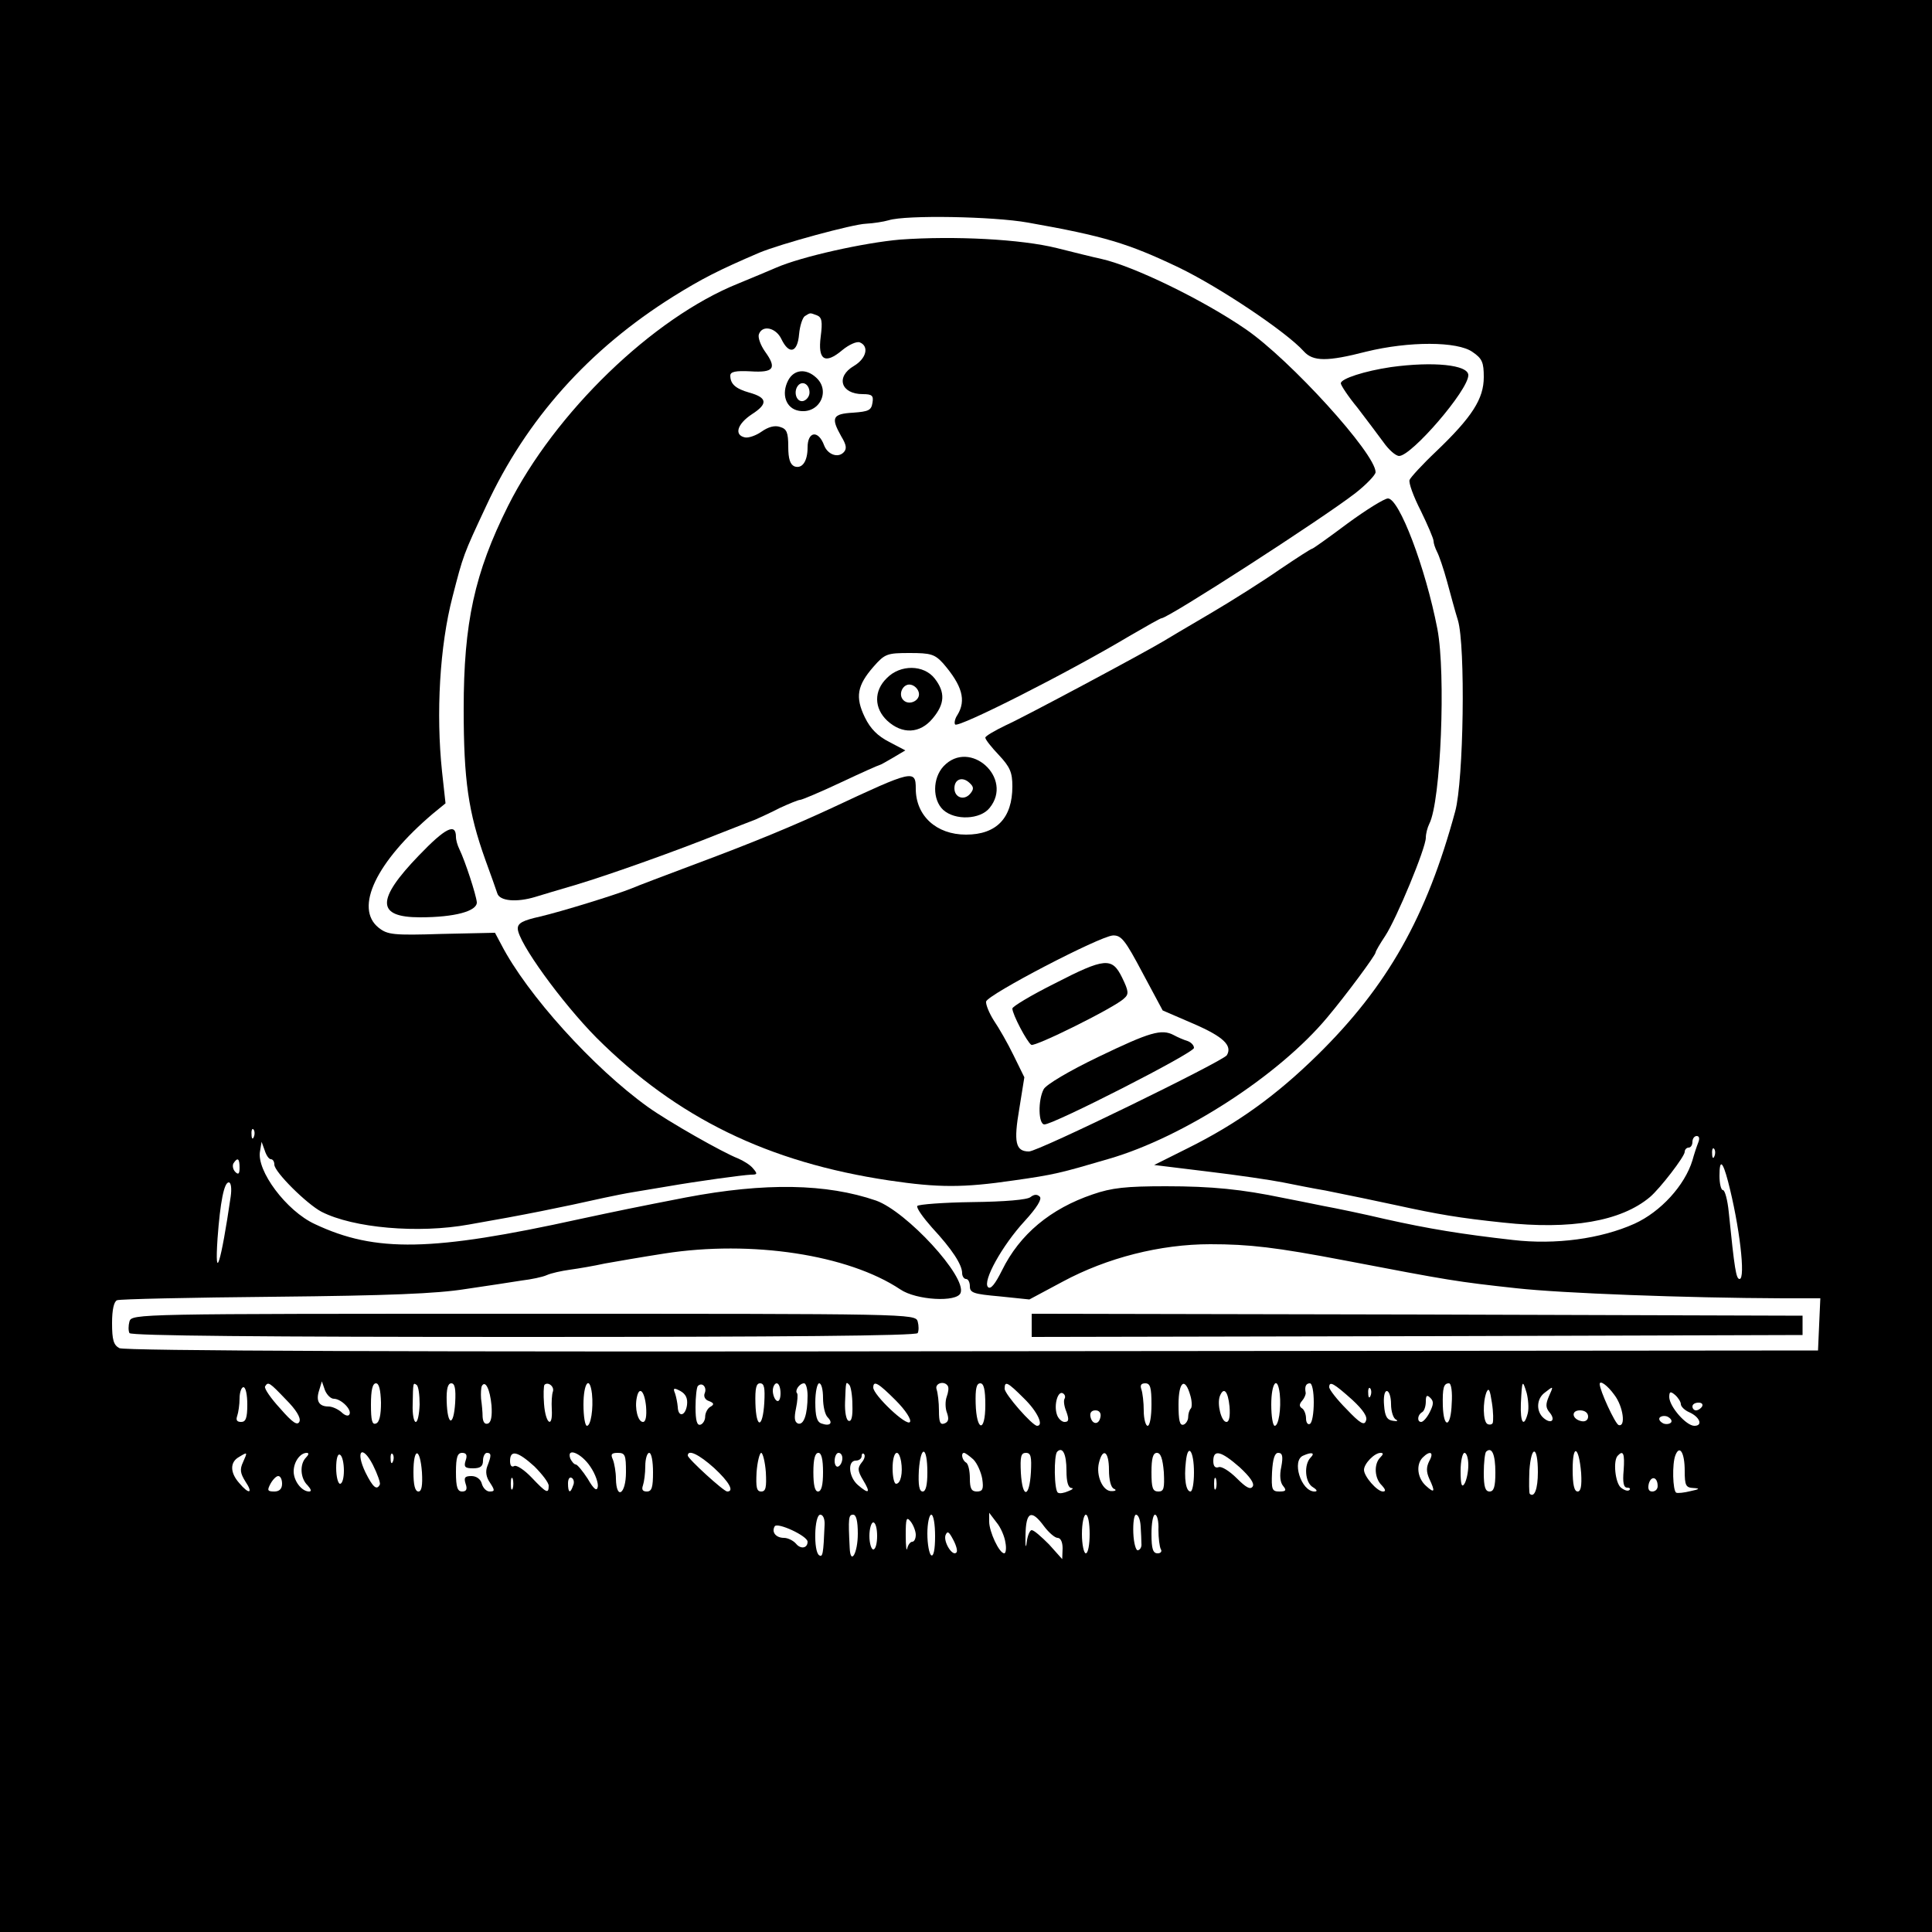 <?xml version="1.0" standalone="no"?>
<!DOCTYPE svg PUBLIC "-//W3C//DTD SVG 20010904//EN"
 "http://www.w3.org/TR/2001/REC-SVG-20010904/DTD/svg10.dtd">
<svg version="1.0" xmlns="http://www.w3.org/2000/svg"
 width="500pt" height="500pt" viewBox="0 0 500 500"
 preserveAspectRatio="xMidYMid meet">

<g transform="translate(0,500) scale(0.1,-0.1)"
fill="#000000" stroke="none">
<path d="M0 2500 l0 -2500 2500 0 2500 0 0 2500 0 2500 -2500 0 -2500 0 0
-2500z m2660 1924 c198 -35 260 -54 390 -116 106 -51 279 -167 324 -217 24
-27 61 -27 162 -1 110 27 236 27 275 -1 25 -17 29 -27 29 -65 0 -56 -30 -103
-123 -192 -36 -34 -67 -68 -69 -74 -3 -7 10 -43 29 -80 18 -37 33 -72 33 -78
0 -6 4 -18 9 -28 5 -9 17 -44 26 -77 9 -33 21 -78 28 -100 20 -66 15 -415 -7
-495 -74 -273 -175 -452 -356 -630 -107 -105 -208 -178 -337 -242 l-86 -43
139 -17 c76 -9 164 -22 194 -28 30 -6 80 -16 110 -21 30 -6 74 -15 98 -20 23
-5 61 -13 85 -18 110 -24 163 -33 277 -45 175 -19 305 3 380 66 26 22 90 105
90 117 0 6 5 11 10 11 6 0 10 7 10 15 0 8 5 15 11 15 7 0 8 -7 4 -17 -4 -10
-11 -31 -15 -46 -20 -65 -82 -133 -150 -164 -87 -39 -204 -55 -315 -42 -133
15 -218 29 -330 54 -55 13 -127 28 -160 34 -33 7 -80 16 -105 21 -106 22 -183
30 -303 30 -103 0 -140 -4 -189 -21 -109 -37 -189 -103 -235 -197 -17 -34 -29
-50 -36 -43 -15 15 37 108 94 170 33 36 46 58 40 64 -7 7 -15 6 -24 -1 -8 -7
-66 -12 -151 -13 -75 -1 -139 -6 -142 -10 -3 -5 15 -30 38 -56 52 -56 78 -96
78 -118 0 -8 5 -15 10 -15 6 0 10 -9 10 -19 0 -17 10 -20 77 -26 l77 -8 86 46
c115 62 253 97 382 97 101 0 170 -8 348 -42 272 -52 289 -55 445 -72 118 -13
437 -25 688 -26 l98 0 -3 -67 -3 -68 -2189 -2 c-1460 -2 -2194 1 -2207 8 -15
8 -19 21 -19 65 0 35 5 56 13 59 6 3 190 7 407 9 296 3 420 8 495 20 55 8 120
18 145 22 25 3 54 9 65 14 11 5 38 11 60 14 22 3 63 10 90 16 28 5 97 17 155
26 225 35 475 -3 610 -93 41 -28 147 -34 156 -9 16 42 -140 211 -219 239 -128
44 -287 47 -492 8 -129 -25 -177 -35 -275 -56 -382 -84 -528 -87 -685 -13 -74
34 -152 139 -142 189 l4 24 8 -22 c4 -13 11 -23 16 -23 5 0 9 -6 9 -14 0 -19
84 -102 122 -122 82 -42 250 -57 382 -33 144 25 237 44 349 69 23 5 58 12 77
15 19 3 60 10 90 15 75 13 191 29 214 30 16 0 17 2 5 16 -7 9 -25 20 -39 26
-39 15 -180 95 -233 133 -141 101 -313 291 -380 421 l-16 30 -138 -3 c-126 -4
-140 -2 -163 16 -64 51 -6 171 140 295 l33 27 -9 82 c-16 151 -6 325 27 452
28 109 28 109 87 235 104 225 266 406 485 543 74 46 117 68 222 113 55 23 243
74 276 75 19 1 45 5 59 9 44 14 271 10 360 -6z m-2003 -2366 c-3 -8 -6 -5 -6
6 -1 11 2 17 5 13 3 -3 4 -12 1 -19z m3780 -50 c-3 -8 -6 -5 -6 6 -1 11 2 17
5 13 3 -3 4 -12 1 -19z m-3817 -30 c0 -16 -3 -19 -11 -11 -6 6 -8 16 -5 22 11
17 16 13 16 -11z m3852 -35 c30 -115 46 -253 30 -253 -9 0 -13 25 -28 173 -3
31 -10 57 -15 57 -5 0 -9 17 -9 37 0 44 8 39 22 -14z m-3875 -40 c-25 -171
-42 -227 -34 -108 7 95 17 145 29 145 6 0 8 -16 5 -37z m143 -525 c26 -26 39
-47 35 -57 -5 -11 -17 -4 -50 34 -24 26 -42 52 -39 57 8 13 11 11 54 -34z
m124 2 c19 0 48 -29 40 -41 -3 -5 -12 -2 -20 6 -9 8 -24 15 -34 15 -25 0 -33
15 -24 42 l7 23 8 -23 c5 -12 15 -22 23 -22z m122 -10 c0 -32 -4 -51 -13 -54
-10 -4 -13 8 -13 49 0 37 4 55 13 55 8 0 12 -17 13 -50z m100 -5 c-1 -25 -5
-45 -10 -45 -5 0 -9 20 -8 45 1 58 1 57 10 51 5 -3 8 -26 8 -51z m92 5 c-4
-63 -20 -61 -22 3 -1 33 3 47 12 47 9 0 12 -14 10 -50z m94 -7 c2 -28 -1 -44
-9 -47 -8 -3 -13 3 -14 17 0 12 -2 33 -4 47 -1 14 0 29 2 33 9 16 21 -8 25
-50z m159 36 c-3 -8 -4 -29 -3 -46 3 -51 -16 -39 -20 13 -2 25 -1 47 1 50 9 9
26 -4 22 -17z m101 -6 c4 -39 -3 -83 -13 -83 -5 0 -9 25 -9 55 0 56 16 77 22
28z m292 2 c-4 -9 1 -18 11 -21 13 -5 14 -9 3 -15 -7 -4 -13 -16 -13 -25 0
-10 -6 -19 -12 -21 -9 -3 -13 10 -13 45 0 27 3 52 6 55 11 11 24 -3 18 -18z
m154 -25 c-4 -67 -21 -69 -23 -2 -1 39 2 52 12 52 11 0 13 -12 11 -50z m42 24
c0 -14 -4 -23 -10 -19 -5 3 -10 15 -10 26 0 10 5 19 10 19 6 0 10 -12 10 -26z
m70 -6 c0 -49 -10 -77 -25 -72 -9 4 -10 15 -5 39 4 19 5 36 3 39 -7 7 6 26 18
26 5 0 9 -15 9 -32z m40 -6 c0 -21 5 -43 12 -50 15 -15 6 -24 -16 -16 -12 4
-16 19 -16 55 0 27 5 49 10 49 6 0 10 -17 10 -38z m76 -18 c1 -29 -2 -44 -10
-41 -6 2 -10 23 -9 48 2 56 2 54 11 45 4 -4 8 -28 8 -52z m112 12 c26 -26 41
-50 37 -56 -8 -13 -95 70 -95 89 0 20 14 11 58 -33z m135 37 c3 -5 1 -17 -3
-28 -4 -11 -4 -30 1 -42 5 -15 4 -23 -7 -27 -11 -4 -14 4 -14 33 0 22 -3 46
-6 55 -6 16 20 24 29 9z m97 -49 c0 -73 -23 -69 -25 4 -1 38 2 52 12 52 9 0
13 -16 13 -56z m100 17 c35 -34 52 -71 34 -71 -12 0 -84 82 -84 96 0 21 7 18
50 -25z m330 -16 c0 -30 -4 -55 -10 -55 -5 0 -10 18 -10 39 0 22 -3 46 -6 55
-4 11 -1 16 10 16 13 0 16 -11 16 -55z m101 22 c4 -14 4 -29 1 -32 -4 -4 -7
-14 -7 -22 0 -9 -6 -18 -12 -20 -10 -3 -13 11 -13 52 0 60 17 73 31 22z m231
6 c4 -39 -3 -83 -13 -83 -5 0 -9 25 -9 55 0 56 16 77 22 28z m88 -22 c0 -28
-4 -53 -10 -56 -5 -3 -10 3 -10 14 0 11 -5 23 -10 26 -8 5 -8 11 0 20 6 7 10
17 9 21 -3 16 1 24 11 24 6 0 10 -22 10 -49z m100 6 c28 -26 40 -44 35 -54 -4
-13 -15 -7 -50 30 -25 25 -45 51 -45 57 0 17 12 10 60 -33z m257 -9 c-2 -63
-21 -67 -23 -6 -1 46 2 58 16 58 6 0 9 -24 7 -52z m197 -25 c-10 -39 -20 -26
-18 25 3 61 4 63 15 27 4 -16 6 -39 3 -52z m224 47 c23 -30 30 -84 11 -78 -9
3 -49 90 -49 106 0 11 20 -3 38 -28z m-3538 -25 c0 -35 -4 -45 -16 -45 -11 0
-14 5 -10 16 3 9 6 29 6 45 0 16 5 29 10 29 6 0 10 -20 10 -45z m1138 -1 c-4
-29 -23 -33 -24 -5 -1 11 -4 26 -7 35 -6 14 -3 15 14 6 14 -8 19 -19 17 -36z
m1769 24 c-3 -8 -6 -5 -6 6 -1 11 2 17 5 13 3 -3 4 -12 1 -19z m316 -71 c-2
-4 -9 -5 -14 -2 -11 7 -12 56 -2 82 6 13 9 6 14 -27 4 -25 4 -48 2 -53z m145
68 c-8 -19 -8 -28 2 -40 17 -20 5 -32 -15 -15 -20 17 -19 50 3 66 23 18 23 18
10 -11z m-2336 -25 c2 -26 -1 -40 -8 -40 -13 0 -22 35 -16 63 6 31 20 18 24
-23z m1083 20 c-3 -5 -1 -20 5 -34 7 -20 6 -26 -5 -26 -7 0 -17 9 -20 20 -8
25 3 62 16 54 5 -3 7 -9 4 -14z m427 -20 c2 -26 -1 -40 -8 -40 -13 0 -25 46
-17 67 10 25 21 13 25 -27z m418 6 c0 -19 6 -37 13 -40 6 -3 3 -5 -8 -3 -15 2
-21 11 -23 40 -2 21 1 37 7 37 6 0 11 -15 11 -34z m750 0 c0 -6 10 -16 22 -21
27 -12 36 -35 13 -35 -21 0 -64 49 -65 74 0 15 3 16 15 6 8 -7 15 -18 15 -24z
m-650 -21 c-7 -14 -17 -25 -22 -25 -11 0 -10 18 2 25 6 3 10 16 10 28 0 16 3
18 12 9 9 -9 8 -17 -2 -37z m705 15 c-3 -5 -10 -10 -16 -10 -5 0 -9 5 -9 10 0
6 7 10 16 10 8 0 12 -4 9 -10z m-1557 -27 c-4 -22 -22 -20 -26 1 -2 10 3 16
13 16 10 0 15 -7 13 -17z m1262 1 c0 -9 -7 -14 -17 -12 -25 5 -28 28 -4 28 12
0 21 -6 21 -16z m215 -15 c-3 -4 -12 -6 -20 -3 -8 4 -13 10 -10 15 3 4 12 6
20 3 8 -4 13 -10 10 -15z m-3342 -161 c-8 -16 -18 -7 -37 31 -27 56 -9 74 19
20 12 -24 20 -47 18 -51z m1417 31 c0 -32 -4 -49 -12 -49 -9 0 -12 16 -10 55
5 67 22 63 22 -6z m360 5 c0 -28 4 -44 13 -45 6 0 3 -4 -8 -8 -11 -5 -23 -7
-27 -4 -10 5 -11 97 -2 106 14 14 24 -6 24 -49z m330 -5 c0 -27 -4 -49 -9 -49
-12 0 -17 34 -12 77 5 50 21 29 21 -28z m780 0 c0 -37 -4 -49 -15 -49 -11 0
-15 12 -15 48 0 27 3 52 6 55 15 14 24 -7 24 -54z m110 1 c0 -43 -9 -67 -21
-56 -2 3 -2 29 -1 60 5 68 22 65 22 -4z m112 -2 c2 -34 -1 -48 -9 -48 -9 0
-13 18 -13 57 0 68 16 61 22 -9z m268 6 c0 -39 3 -44 23 -45 17 -1 16 -3 -8
-8 -16 -4 -33 -6 -37 -4 -9 5 -11 75 -2 97 11 28 24 6 24 -40z m-3731 22 c-9
-19 -7 -29 6 -50 21 -31 10 -35 -16 -4 -24 27 -24 54 -1 67 23 14 23 14 11
-13z m163 12 c-17 -17 -15 -54 4 -72 9 -10 11 -16 4 -16 -19 0 -40 27 -40 52
0 25 17 48 34 48 6 0 5 -5 -2 -12z m98 -34 c0 -19 -4 -34 -10 -34 -5 0 -10 18
-10 41 0 24 4 38 10 34 6 -3 10 -22 10 -41z m127 24 c-3 -8 -6 -5 -6 6 -1 11
2 17 5 13 3 -3 4 -12 1 -19z m75 -28 c2 -35 -1 -50 -9 -50 -9 0 -13 17 -13 50
0 65 17 65 22 0z m113 30 c-5 -16 -2 -20 19 -20 19 0 26 5 26 20 0 11 5 20 10
20 12 0 12 -7 1 -35 -5 -13 -3 -28 7 -42 13 -20 13 -23 -1 -23 -8 0 -17 9 -20
20 -3 12 -14 20 -27 20 -17 0 -20 -4 -15 -20 5 -14 2 -20 -9 -20 -12 0 -16 11
-16 50 0 39 4 50 16 50 11 0 14 -6 9 -20z m178 -15 c20 -20 37 -42 37 -50 0
-22 -6 -19 -44 21 -19 20 -39 33 -45 30 -7 -4 -11 1 -11 13 0 30 20 25 63 -14z
m145 -1 c13 -19 21 -43 19 -52 -2 -12 -10 -7 -26 21 -13 20 -27 37 -31 37 -4
0 -10 7 -14 15 -11 31 29 14 52 -21z m92 -14 c0 -57 -25 -73 -26 -17 0 17 -4
40 -8 50 -6 13 -4 17 13 17 19 0 21 -6 21 -50z m70 0 c0 -39 -3 -50 -16 -50
-11 0 -14 5 -10 16 3 9 6 31 6 50 0 19 5 34 10 34 6 0 10 -22 10 -50z m158 11
c39 -36 53 -61 34 -61 -9 0 -102 85 -102 93 0 17 29 3 68 -32z m134 -11 c2
-39 0 -50 -12 -50 -12 0 -14 11 -12 50 2 27 8 50 12 50 4 0 10 -23 12 -50z
m148 0 c0 -33 -4 -50 -13 -50 -8 0 -12 16 -12 50 0 33 4 50 13 50 8 0 12 -17
12 -50z m50 36 c0 -8 -4 -18 -10 -21 -5 -3 -10 3 -10 14 0 12 5 21 10 21 6 0
10 -6 10 -14z m50 -11 c-11 -14 -11 -21 4 -46 20 -33 15 -37 -14 -12 -24 21
-27 63 -5 63 8 0 15 5 15 12 0 6 3 8 6 5 4 -4 1 -14 -6 -22z m102 3 c5 -30 -1
-58 -13 -58 -5 0 -9 18 -9 40 0 43 15 55 22 18z m187 5 c10 -10 20 -33 23 -50
4 -27 1 -33 -14 -33 -14 0 -18 8 -18 34 0 19 -4 38 -10 41 -10 6 -14 25 -5 25
3 0 14 -8 24 -17z m149 -33 c-4 -67 -22 -69 -26 -2 -2 42 0 52 13 52 13 0 15
-10 13 -50z m202 6 c0 -26 5 -46 13 -49 7 -3 5 -6 -6 -6 -23 -1 -41 40 -33 73
10 41 26 30 26 -18z m142 -6 c2 -42 0 -50 -14 -50 -15 0 -18 9 -18 50 0 36 4
50 14 50 10 0 15 -15 18 -50z m196 13 c27 -25 39 -42 34 -50 -6 -9 -17 -3 -41
21 -19 19 -40 32 -47 29 -9 -3 -14 2 -14 16 0 31 20 26 68 -16z m108 1 c-5
-22 -3 -41 5 -50 9 -11 7 -14 -10 -14 -19 0 -21 5 -19 50 2 35 7 50 16 50 11
0 13 -9 8 -36z m76 24 c-18 -18 -15 -65 6 -77 11 -7 12 -11 4 -11 -35 0 -60
81 -29 93 22 10 31 7 19 -5z m180 0 c-17 -17 -15 -54 4 -72 10 -11 11 -16 3
-16 -15 0 -49 39 -49 56 0 16 27 44 43 44 8 0 7 -4 -1 -12z m127 -9 c-8 -16
-8 -28 0 -46 16 -34 14 -39 -9 -18 -22 20 -26 55 -8 73 19 19 30 14 17 -9z
m101 -11 c0 -18 -5 -40 -10 -48 -7 -11 -10 -2 -10 33 0 26 5 47 10 47 6 0 10
-15 10 -32z m402 -13 c-3 -32 0 -45 9 -45 7 0 9 -3 6 -6 -4 -4 -13 -1 -22 6
-15 12 -21 71 -8 83 14 15 18 5 15 -38z m-3472 -35 c0 -13 -7 -20 -20 -20 -18
0 -19 3 -10 20 6 11 15 20 20 20 6 0 10 -9 10 -20z m597 -12 c-3 -7 -5 -2 -5
12 0 14 2 19 5 13 2 -7 2 -19 0 -25z m156 7 c-7 -21 -13 -19 -13 6 0 11 4 18
10 14 5 -3 7 -12 3 -20z m1664 -7 c-3 -7 -5 -2 -5 12 0 14 2 19 5 13 2 -7 2
-19 0 -25z m1143 6 c0 -8 -6 -14 -14 -14 -9 0 -12 7 -9 20 6 22 23 18 23 -6z
m-2156 -101 c-3 -75 -5 -84 -14 -78 -15 9 -13 105 3 105 7 0 12 -11 11 -27z
m86 -22 c0 -51 -19 -83 -21 -37 -4 78 -3 86 9 86 8 0 12 -17 12 -49z m150 -3
c0 -10 -4 -18 -9 -18 -5 0 -11 -8 -13 -17 -2 -10 -4 5 -4 34 0 44 2 49 13 35
7 -9 13 -25 13 -34z m50 -4 c0 -34 -4 -53 -10 -49 -5 3 -10 28 -10 56 0 27 5
49 10 49 6 0 10 -25 10 -56z m182 -16 c3 -15 1 -28 -3 -28 -13 0 -39 56 -39
82 l0 23 19 -25 c11 -13 21 -37 23 -52z m100 42 c12 -16 28 -30 35 -30 8 0 13
-11 13 -27 l-1 -28 -34 38 c-20 20 -39 37 -45 37 -5 0 -11 -15 -13 -32 -2 -18
-4 -9 -3 19 1 61 15 68 48 23z m118 -20 c0 -27 -4 -50 -10 -50 -5 0 -10 23
-10 50 0 28 5 50 10 50 6 0 10 -22 10 -50z m132 20 c1 -16 2 -37 2 -45 1 -8
-3 -16 -9 -17 -5 -2 -11 18 -12 45 -1 26 2 47 7 47 6 0 11 -13 12 -30z m46 -9
c0 -22 3 -44 6 -50 4 -6 0 -11 -8 -11 -12 0 -16 11 -16 50 0 28 4 50 9 50 6 0
10 -18 9 -39z m-908 -31 c0 -17 -18 -20 -30 -5 -7 8 -21 15 -31 15 -21 0 -33
15 -24 30 7 11 85 -25 85 -40z m180 15 c0 -19 -4 -35 -10 -35 -5 0 -10 16 -10
35 0 19 5 35 10 35 6 0 10 -16 10 -35z m205 -43 c-10 -11 -34 28 -28 45 5 12
9 9 20 -12 8 -15 12 -30 8 -33z"/>
<path d="M2330 4380 c-93 -8 -256 -44 -322 -73 -18 -8 -62 -26 -98 -41 -221
-89 -474 -334 -595 -575 -87 -174 -115 -303 -115 -526 0 -184 12 -267 56 -390
14 -38 28 -78 31 -87 6 -20 50 -24 99 -9 16 5 63 19 104 31 90 27 266 90 370
132 41 16 84 33 95 37 11 5 40 18 63 30 24 11 48 21 53 21 4 0 52 20 105 45
53 25 98 45 100 45 2 0 18 9 35 19 l32 19 -42 22 c-29 15 -48 33 -63 64 -25
52 -20 82 23 131 29 33 35 35 93 35 55 0 65 -3 87 -27 49 -57 60 -95 37 -133
-7 -10 -9 -22 -6 -25 9 -9 292 134 451 229 43 25 80 46 83 46 17 0 414 256
502 324 28 22 52 47 52 54 0 48 -221 291 -336 370 -112 77 -292 164 -374 182
-19 4 -71 17 -115 28 -92 23 -265 32 -405 22z m-216 -196 c13 -5 15 -16 10
-55 -8 -61 11 -73 56 -35 17 14 37 23 45 20 25 -10 17 -42 -15 -61 -48 -28
-34 -73 23 -73 24 0 28 -4 25 -22 -3 -20 -10 -23 -50 -26 -54 -3 -58 -13 -31
-61 14 -23 15 -33 6 -42 -15 -15 -41 -5 -50 18 -15 41 -43 37 -43 -5 0 -36
-14 -56 -34 -49 -11 5 -16 19 -16 51 0 37 -4 46 -21 51 -14 5 -31 0 -48 -12
-14 -10 -34 -17 -43 -15 -29 6 -20 35 18 60 42 27 40 43 -7 56 -35 10 -49 22
-49 44 0 10 14 13 52 11 61 -4 69 8 38 51 -12 17 -19 37 -16 45 9 25 44 17 58
-12 20 -42 42 -36 46 12 2 22 9 43 15 47 15 9 12 9 31 2z"/>
<path d="M2040 4016 c-19 -36 -6 -73 27 -79 53 -10 84 51 45 86 -26 24 -57 21
-72 -7z m55 -32 c0 -10 -8 -20 -17 -22 -18 -3 -26 27 -11 42 12 11 28 0 28
-20z"/>
<path d="M3600 4050 c-68 -10 -130 -30 -130 -42 0 -5 19 -34 43 -63 23 -30 53
-70 67 -89 14 -20 32 -36 41 -36 32 0 179 170 179 209 0 27 -91 36 -200 21z"/>
<path d="M3487 3645 c-48 -36 -89 -65 -91 -65 -3 0 -40 -24 -83 -53 -43 -30
-125 -82 -183 -116 -58 -34 -112 -66 -120 -71 -50 -30 -362 -197 -407 -217
-29 -14 -53 -28 -53 -32 0 -5 16 -25 35 -45 29 -31 35 -45 35 -81 0 -82 -41
-125 -120 -125 -77 0 -130 49 -130 119 0 50 -8 48 -215 -49 -99 -46 -202 -89
-355 -146 -80 -30 -154 -58 -165 -63 -42 -17 -182 -60 -237 -73 -45 -10 -58
-17 -58 -31 0 -35 114 -192 204 -283 208 -207 443 -322 757 -369 128 -19 192
-19 322 0 106 15 121 19 247 56 193 56 440 216 565 366 48 57 125 161 125 168
0 3 11 22 25 43 29 44 105 227 105 254 0 10 4 26 9 36 30 58 43 388 21 504
-31 160 -99 338 -128 338 -9 0 -56 -29 -105 -65z m-530 -1163 l52 -97 81 -35
c76 -33 100 -56 85 -81 -11 -16 -488 -249 -512 -249 -35 0 -40 24 -25 111 l13
81 -28 57 c-15 31 -38 71 -51 90 -12 19 -21 41 -20 49 4 18 294 169 328 171
22 1 32 -12 77 -97z"/>
<path d="M2728 2454 c-60 -30 -108 -59 -108 -64 0 -15 38 -87 49 -94 9 -6 217
97 240 120 13 11 12 19 -5 54 -26 53 -44 52 -176 -16z"/>
<path d="M2843 2265 c-75 -36 -136 -72 -142 -84 -15 -28 -14 -91 2 -91 24 0
387 185 387 198 0 7 -8 15 -17 18 -10 3 -26 10 -35 15 -32 17 -62 8 -195 -56z"/>
<path d="M2295 3245 c-34 -33 -33 -78 1 -110 39 -36 85 -34 118 6 31 37 33 67
5 103 -28 36 -89 37 -124 1z m83 -38 c4 -20 -25 -34 -40 -19 -15 15 -1 44 19
40 10 -2 19 -11 21 -21z"/>
<path d="M2442 3017 c-29 -31 -29 -87 -1 -113 31 -28 96 -25 120 5 63 77 -51
180 -119 108z m69 -71 c-16 -19 -41 -10 -41 14 0 24 21 31 39 14 11 -10 12
-16 2 -28z"/>
<path d="M1084 2786 c-111 -115 -110 -160 3 -160 90 0 148 16 147 39 -2 20
-30 106 -45 137 -5 10 -9 24 -9 32 0 37 -27 24 -96 -48z"/>
<path d="M335 1580 c-3 -11 -3 -24 0 -30 4 -7 349 -10 1020 -10 671 0 1016 3
1020 10 3 6 3 19 0 30 -6 20 -17 20 -1020 20 -1003 0 -1014 0 -1020 -20z"/>
<path d="M2670 1570 l0 -30 998 2 997 3 0 25 0 25 -997 3 -998 2 0 -30z"/>
</g>
</svg>
